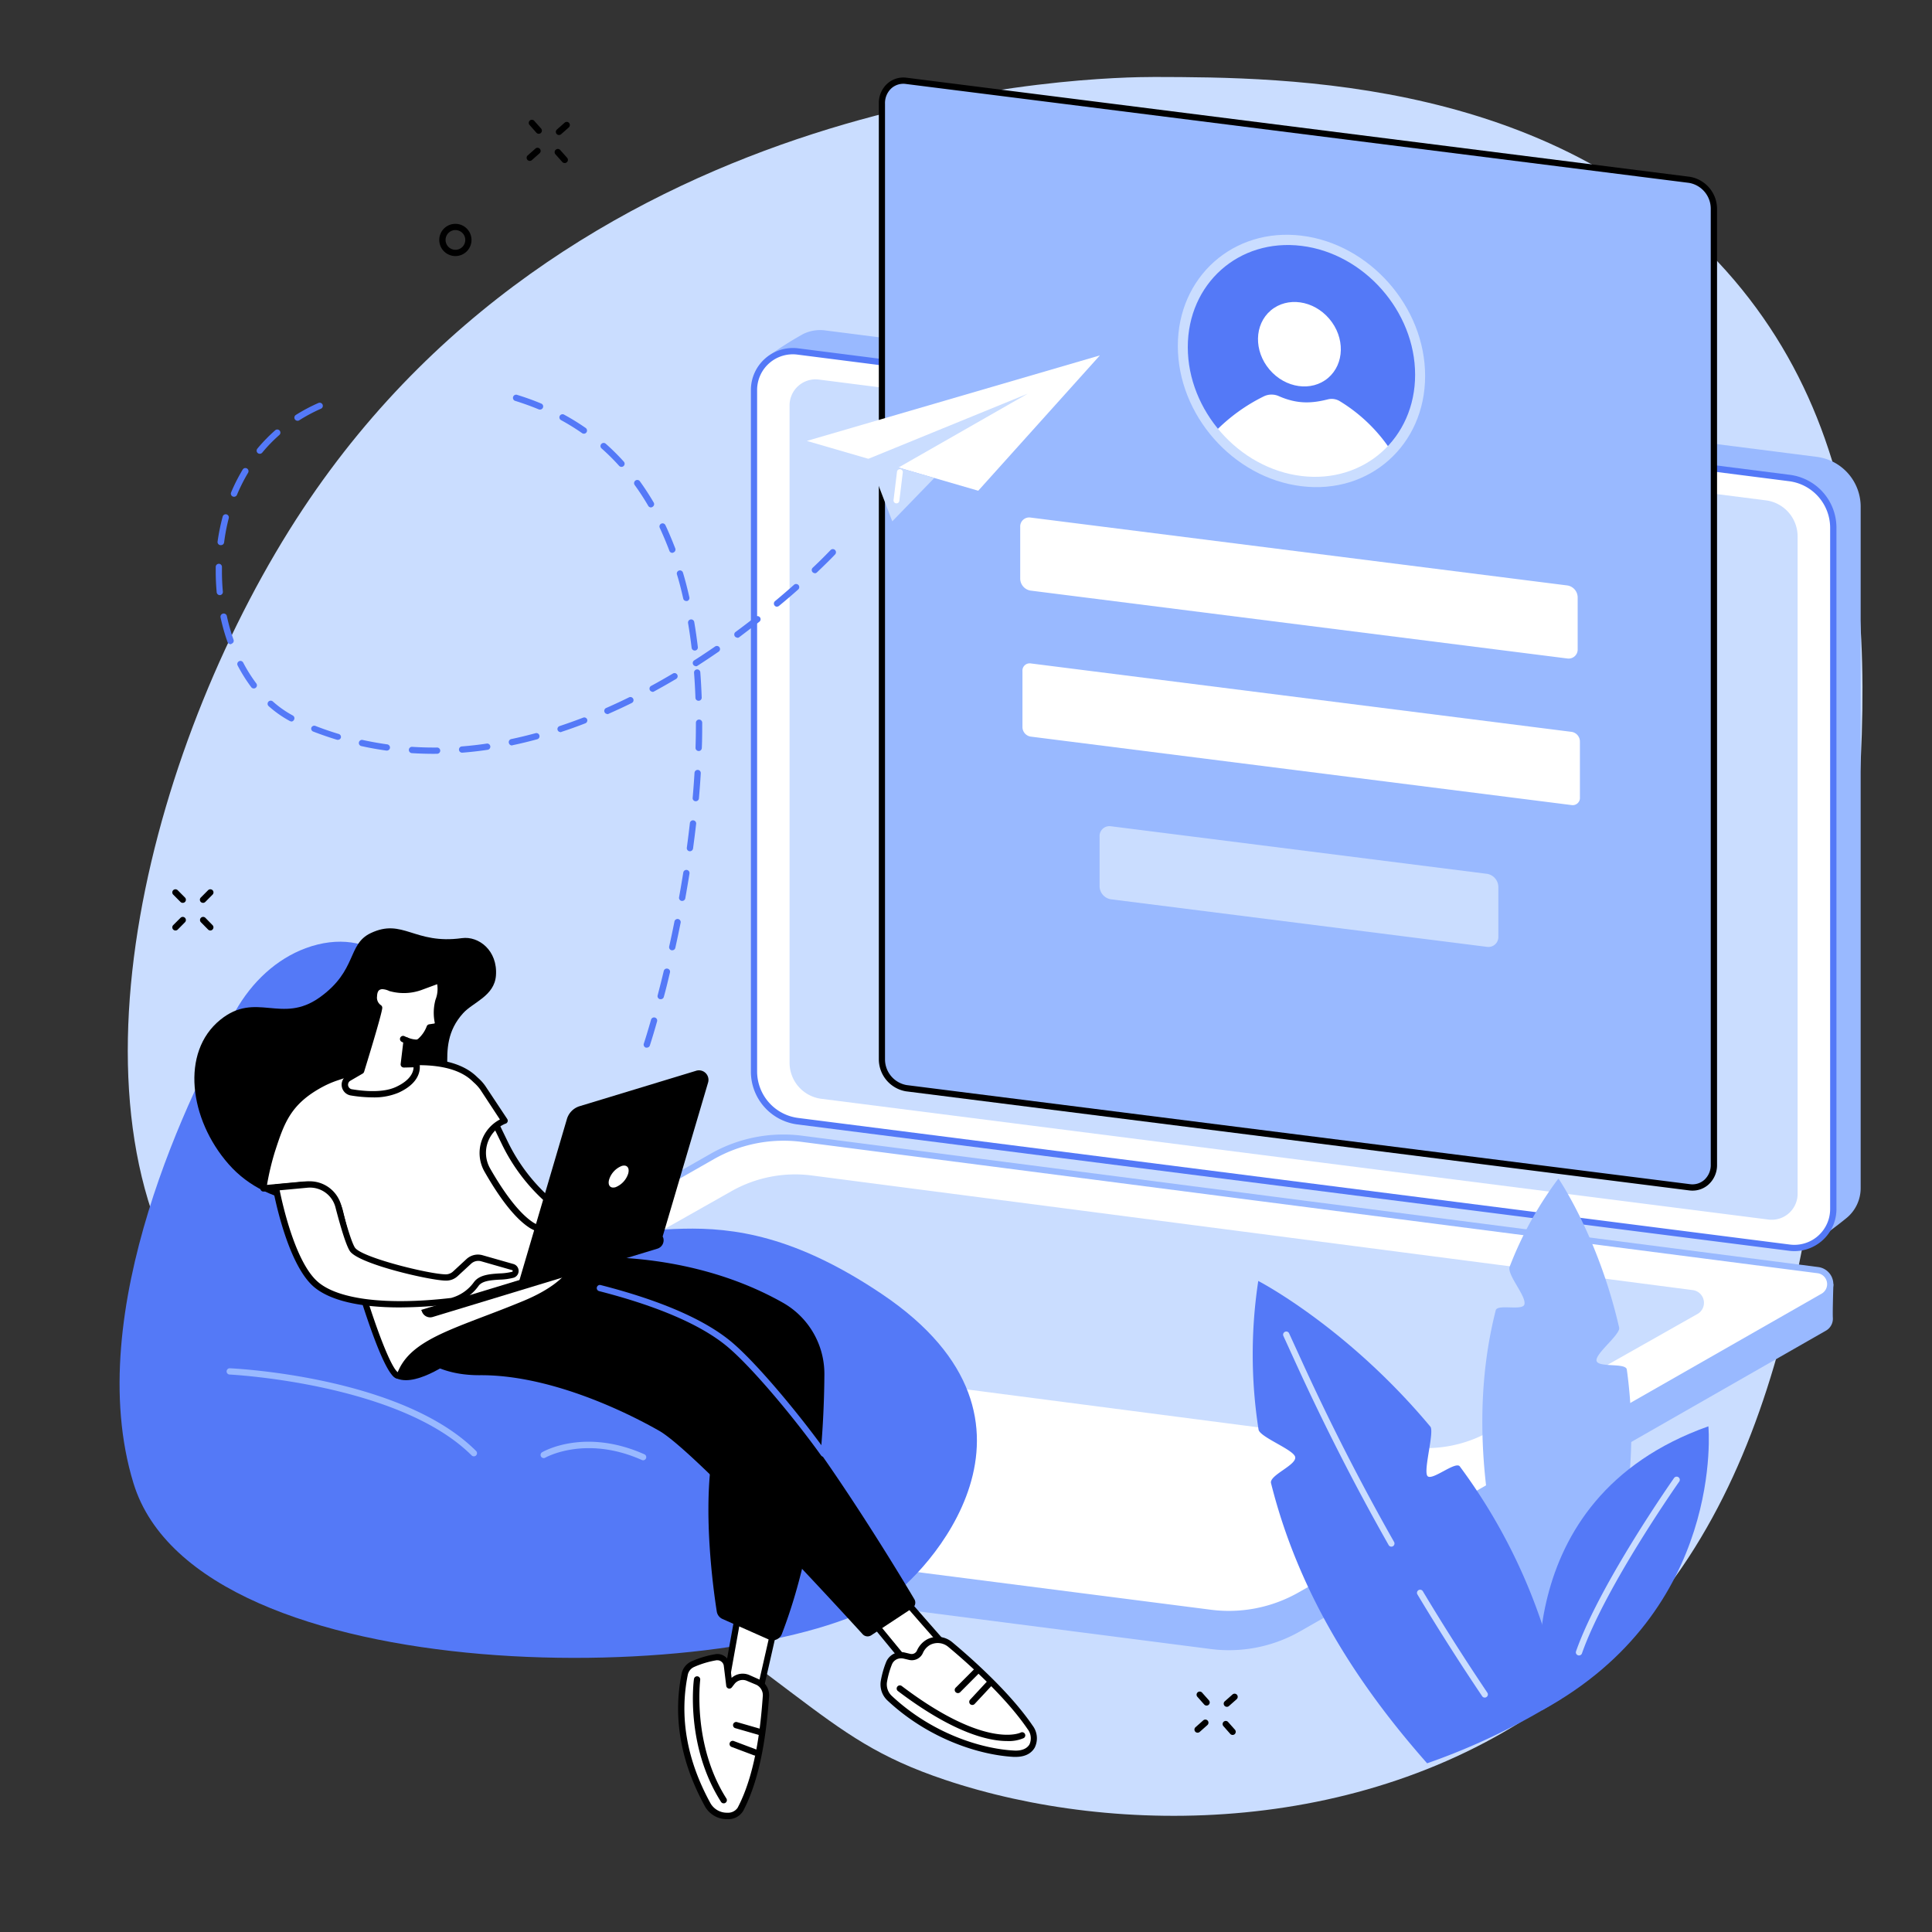 <svg xmlns="http://www.w3.org/2000/svg" id="Layer_1" data-name="Layer 1" viewBox="0 0 500 500"><rect x="0" y="0" width="500" height="500" fill="#333333" stroke="none"/><defs><style>.cls-1{fill:#caddff;}.cls-2{fill:#99b9ff;}.cls-3{fill:#fff;}.cls-4{fill:#5479f7;}</style></defs><g id="Sign_in_page" data-name="Sign in page"><path class="cls-1" d="M298.83,19.92c-14.59,0-147.71,2-220.46,111.84-38.72,58.47-64.7,154.07-26.74,206.16,11.2,15.38,17.08,12,77,48.41,82.25,50,81.86,62.84,115.91,74.28,44.32,14.88,109.81,14.85,158.86-21.7,55.66-41.48,63.89-110.41,72.14-179.45,8.09-67.75,16.28-136.4-26.75-187C404.16,20.09,332.46,20,298.83,19.92Z"></path><path class="cls-2" d="M471,320.51,213.52,284.7a12.93,12.93,0,0,1-11.3-12.84L198.69,92.29a89.16,89.16,0,0,1,9.19-5.86,10,10,0,0,1,5.67-.92l256.68,32.73a13,13,0,0,1,11.31,12.84V307.46a10,10,0,0,1-3.67,7.77C475.82,316.92,471,320.51,471,320.51Z"></path><path class="cls-3" d="M463.12,322.89,206.43,290.16a13,13,0,0,1-11.3-12.84V100.94a10.06,10.06,0,0,1,11.33-10L463.14,123.7a12.94,12.94,0,0,1,11.31,12.84V312.91A10.06,10.06,0,0,1,463.12,322.89Z"></path><path class="cls-1" d="M457.66,315.62,212.57,284.37a9.42,9.42,0,0,1-8.23-9.34V104.9a6.73,6.73,0,0,1,7.57-6.67L457,129.49a9.41,9.41,0,0,1,8.22,9.34V309A6.71,6.71,0,0,1,457.66,315.62Z"></path><path class="cls-4" d="M464.39,323.79a10.51,10.51,0,0,1-1.37-.09L206.33,291a13.78,13.78,0,0,1-12-13.64V100.94a10.88,10.88,0,0,1,12.25-10.79l256.69,32.74a13.79,13.79,0,0,1,12,13.65V312.91a10.89,10.89,0,0,1-10.88,10.88Zm-1.17-1.7a9.26,9.26,0,0,0,10.42-9.18V136.54a12.17,12.17,0,0,0-10.6-12L206.36,91.77a9.24,9.24,0,0,0-10.42,9.17V277.32a12.16,12.16,0,0,0,10.6,12Z"></path><path class="cls-2" d="M313.37,426.77l-264-34A3.64,3.64,0,0,1,46.17,389c0-1.2.12-9.6.12-9.6l139.58-79.8a39.94,39.94,0,0,1,24-4.51l260.65,33.62a4.46,4.46,0,0,1,3.54,2.68l.42,1s-.23,7-.14,8.64a3.56,3.56,0,0,1-1.84,3.37L336.46,422.19A37.13,37.13,0,0,1,313.37,426.77Z"></path><path class="cls-3" d="M81.85,387.51l-31.53-4.08A3.66,3.66,0,0,1,49,376.61L184.32,299.3a37,37,0,0,1,23.09-4.57l263,34a3.66,3.66,0,0,1,1.35,6.82L336.46,412.84a37.05,37.05,0,0,1-23.09,4.57L81.85,387.51Z"></path><path class="cls-1" d="M364.87,374.5,136.78,344.82a3.31,3.31,0,0,1-1.23-6.16l53.64-30.32A33.46,33.46,0,0,1,210,304.2l228.09,29.68a3.32,3.32,0,0,1,1.23,6.17l-53.64,30.32A33.39,33.39,0,0,1,364.87,374.5Z"></path><path class="cls-2" d="M318,418.52a37.63,37.63,0,0,1-4.75-.3L184.45,401.7a.81.81,0,0,1-.7-.91.8.8,0,0,1,.91-.7l128.81,16.52a36.49,36.49,0,0,0,22.58-4.48L471.4,334.82a2.85,2.85,0,0,0-1-5.31l-263-34A36.52,36.52,0,0,0,184.72,300l-19,10.83a.81.81,0,1,1-.81-1.41l19-10.83a38.06,38.06,0,0,1,23.59-4.68l263.05,34a4.48,4.48,0,0,1,1.65,8.34l-135.35,77.3A38.1,38.1,0,0,1,318,418.52Z"></path><path class="cls-2" d="M437.26,307.27,234.55,281.63a7.6,7.6,0,0,1-6.32-7.47V26.8a5.6,5.6,0,0,1,6.32-5.87L437.26,46.57A7.59,7.59,0,0,1,443.58,54V301.4A5.61,5.61,0,0,1,437.26,307.27Z"></path><path d="M438,308.13a6.36,6.36,0,0,1-.87-.06h0L234.44,282.43a8.43,8.43,0,0,1-7-8.27V26.8a6.78,6.78,0,0,1,2.23-5.19,6.26,6.26,0,0,1,5-1.49L437.37,45.76a8.44,8.44,0,0,1,7,8.28V301.4a6.77,6.77,0,0,1-2.23,5.18A6.18,6.18,0,0,1,438,308.13Zm-.66-1.67a4.64,4.64,0,0,0,3.72-1.1,5.17,5.17,0,0,0,1.68-4V54a6.78,6.78,0,0,0-5.61-6.67L234.44,21.73a4.66,4.66,0,0,0-3.72,1.1,5.19,5.19,0,0,0-1.68,4V274.16a6.77,6.77,0,0,0,5.61,6.66Z"></path><path class="cls-3" d="M405.67,170.42l-139-17.58a3.17,3.17,0,0,1-2.64-3.11V136.38a2.33,2.33,0,0,1,2.64-2.44l139,17.58a3.16,3.16,0,0,1,2.63,3.11V168A2.34,2.34,0,0,1,405.67,170.42Z"></path><path class="cls-3" d="M406.72,208.35l-140-17.72a2.52,2.52,0,0,1-2.11-2.49V173.69a1.87,1.87,0,0,1,2.11-2l140.05,17.72a2.54,2.54,0,0,1,2.11,2.49v14.45A1.87,1.87,0,0,1,406.72,208.35Z"></path><path class="cls-1" d="M384.87,245.05l-97.41-12.32a3.47,3.47,0,0,1-2.89-3.42V216.52a2.56,2.56,0,0,1,2.89-2.69l97.41,12.32a3.49,3.49,0,0,1,2.9,3.42v12.79A2.57,2.57,0,0,1,384.87,245.05Z"></path><ellipse class="cls-4" cx="336.82" cy="93.41" rx="29.09" ry="32.83" transform="translate(19.67 240.35) rotate(-40.36)"></ellipse><ellipse class="cls-3" cx="336.29" cy="89.08" rx="10.15" ry="11.46" transform="translate(22.35 238.98) rotate(-40.36)"></ellipse><path class="cls-3" d="M314.33,111.86a45.85,45.85,0,0,1,12.86-9.34,4.63,4.63,0,0,1,3.77,0c4.82,2.12,8.58,1.88,12.75.82a4.05,4.05,0,0,1,3.1.53A41.94,41.94,0,0,1,360,116.64C346.42,130.27,324.71,125.43,314.33,111.86Z"></path><path class="cls-1" d="M336.82,125.83c-17.66-2.14-32-18.43-32-36.3s14.36-30.68,32-28.54,32,18.43,32,36.3S354.47,128,336.82,125.83Zm0-62.2c-16.22-2-29.42,9.8-29.42,26.21s13.2,31.38,29.42,33.35,29.41-9.8,29.41-26.21S353,65.6,336.82,63.63Z"></path><path class="cls-4" d="M79.09,245.4c-7.51,2.79-13.89,8.66-18.23,16.38-11.07,19.71-40,77.49-26.31,122.1,16.75,54.65,158.31,53.18,195.2,29.93,9.37-5.91,47.72-45.77-1.5-78.9-45.12-30.37-63.77-8.08-84.57-20s-35.83-60-43.51-66.81C95.22,243.65,87.51,242.28,79.09,245.4Z"></path><path class="cls-2" d="M122.63,376.9a.8.8,0,0,1-.57-.24C103.35,358,59.85,355.75,59.42,355.73a.81.81,0,1,1,.07-1.62c1.81.08,44.57,2.26,63.72,21.4a.81.81,0,0,1,0,1.15A.82.82,0,0,1,122.63,376.9Z"></path><path class="cls-2" d="M166.45,377.92a.78.78,0,0,1-.33-.07c-14.58-6.49-24.88-.67-25-.61a.81.81,0,1,1-.82-1.4c.44-.26,11.08-6.32,26.47.53a.81.81,0,0,1,.41,1.07A.82.82,0,0,1,166.45,377.92Z"></path><path class="cls-3" d="M232.88,412.5c.13.43,15.76,18.09,15.76,18.09l-10.42,4.1-12.58-15.32Z"></path><path d="M238.22,435.51a.83.83,0,0,1-.63-.3L225,419.89a.82.82,0,0,1,.07-1.11l7.24-6.87a.84.84,0,0,1,.77-.19.79.79,0,0,1,.51.4c.63.89,9.68,11.18,15.65,17.93a.82.82,0,0,1-.31,1.3l-10.42,4.1A.8.8,0,0,1,238.22,435.51Zm-11.47-16.07,11.73,14.28,8.78-3.46c-9.8-11.08-13.23-15.07-14.46-16.56Z"></path><path class="cls-3" d="M238,427.5a5.4,5.4,0,0,1,2.3-2.54,5.08,5.08,0,0,1,5.6.68c3.92,3.27,14.58,12.52,20.61,21.37,2.14,3.14.89,7.12-4.17,6.85-8.31-.45-21.42-4.37-32.12-14.34a4.91,4.91,0,0,1-1.49-4.49,23.44,23.44,0,0,1,1.32-4.62,3.36,3.36,0,0,1,3.88-2l1.44.34A2.3,2.3,0,0,0,238,427.5Z"></path><path d="M262.88,454.68h-.55c-8.73-.47-21.89-4.55-32.62-14.56a5.69,5.69,0,0,1-1.74-5.23,24.18,24.18,0,0,1,1.37-4.78,4.15,4.15,0,0,1,4.82-2.43l1.43.34a1.5,1.5,0,0,0,1.71-.84h0a6.11,6.11,0,0,1,2.65-2.92,5.91,5.91,0,0,1,6.51.76c4.23,3.53,14.73,12.68,20.77,21.55a5.44,5.44,0,0,1,.56,5.7C267.27,453.19,266,454.68,262.88,454.68Zm-29.71-25.5a2.52,2.52,0,0,0-2.33,1.55,22.21,22.21,0,0,0-1.27,4.45,4.07,4.07,0,0,0,1.25,3.74c10.41,9.72,23.15,13.67,31.6,14.12,1.92.11,3.32-.45,4-1.58a3.84,3.84,0,0,0-.5-4c-5.92-8.69-16.28-17.73-20.46-21.21a4.27,4.27,0,0,0-4.7-.58,4.41,4.41,0,0,0-1.93,2.16,3.13,3.13,0,0,1-3.57,1.75l-1.44-.34A2.54,2.54,0,0,0,233.17,429.18Z"></path><path d="M260.65,450.58c-4.82,0-13.91-2.06-28.27-12.94a.8.8,0,0,1-.15-1.14.81.81,0,0,1,1.14-.16c21.76,16.49,30.69,12.1,30.78,12.05a.81.81,0,0,1,.76,1.44A9.7,9.7,0,0,1,260.65,450.58Z"></path><path d="M251.63,441.24a.81.81,0,0,1-.56-.22.83.83,0,0,1,0-1.15l4.22-4.55a.81.81,0,0,1,1.19,1.11L252.22,441A.8.8,0,0,1,251.63,441.24Z"></path><path d="M247.9,438.17a.82.82,0,0,1-.58-.24.81.81,0,0,1,0-1.15L252,432.1a.81.81,0,0,1,1.15,0,.82.82,0,0,1,0,1.15l-4.65,4.68A.8.8,0,0,1,247.9,438.17Z"></path><polygon class="cls-3" points="200.29 421.95 195.49 443.02 187.6 437.01 191.25 416.76 200.29 421.95"></polygon><path d="M195.49,443.83a.87.87,0,0,1-.49-.16l-7.89-6a.83.83,0,0,1-.31-.79l3.65-20.26a.82.82,0,0,1,.46-.59.8.8,0,0,1,.74,0l9,5.19a.81.81,0,0,1,.38.89l-4.79,21.07a.82.82,0,0,1-.52.58A.66.66,0,0,1,195.49,443.83Zm-7-7.16,6.49,4.94,4.38-19.26L191.84,418Z"></path><path class="cls-3" d="M198.21,439.2c-.48,6.56-1.64,19.74-6.6,29.09-1.33,2.51-6.52,2.32-8.41-1.1-3.93-7.13-9-19.24-6-33.87a3.67,3.67,0,0,1,2.05-2.6,24.76,24.76,0,0,1,6-1.81,2.46,2.46,0,0,1,2.88,2.13l.62,5.15.66-.85a3.52,3.52,0,0,1,4.21-1.08l2.49,1.09A3.77,3.77,0,0,1,198.21,439.2Z"></path><path d="M188.17,470.8a6.49,6.49,0,0,1-5.68-3.22c-6.33-11.48-8.38-23.06-6.09-34.42a4.51,4.51,0,0,1,2.51-3.18,25.8,25.8,0,0,1,6.19-1.87,3.26,3.26,0,0,1,2.53.59,3.3,3.3,0,0,1,1.31,2.24l.4,3.29a4.33,4.33,0,0,1,4.61-.72l2.48,1.1a4.56,4.56,0,0,1,2.59,4.65h0c-.61,8.37-2,20.52-6.69,29.41a4.5,4.5,0,0,1-4.11,2.13Zm-2.48-41.12a1.43,1.43,0,0,0-.29,0,24.26,24.26,0,0,0-5.81,1.75,2.85,2.85,0,0,0-1.59,2c-2.22,11-.23,22.18,5.91,33.32a4.89,4.89,0,0,0,4.3,2.38,3,3,0,0,0,2.68-1.27c5.1-9.61,6.12-23.53,6.51-28.77a3,3,0,0,0-1.62-3.05L193.3,435a2.7,2.7,0,0,0-3.24.84l-.66.85a.81.81,0,0,1-1.45-.4l-.63-5.15a1.6,1.6,0,0,0-.66-1.13A1.56,1.56,0,0,0,185.69,429.68Zm12.52,9.52h0Z"></path><path d="M187.29,466.7a.8.8,0,0,1-.69-.38c-9.2-14.45-7.12-31.09-7-31.79a.81.81,0,0,1,.91-.7.82.82,0,0,1,.7.92c0,.16-2.09,16.76,6.78,30.7a.81.81,0,0,1-.25,1.12A.75.75,0,0,1,187.29,466.7Z"></path><path d="M196.59,449a.83.83,0,0,1-.22,0l-6.14-1.77a.82.82,0,0,1,.45-1.57l6.14,1.77a.82.82,0,0,1-.23,1.6Z"></path><path d="M195.42,454.33a.71.71,0,0,1-.29-.05l-5.8-2.18a.81.81,0,0,1,.58-1.52l5.79,2.18a.81.81,0,0,1-.28,1.57Z"></path><path d="M146.79,325.68s29.37-3.5,55.84,11.47a21.18,21.18,0,0,1,10.72,18.54c-.09,15.21-1.7,43-11,67.17a2.57,2.57,0,0,1-3.45,1.42L187,419a2.55,2.55,0,0,1-1.5-1.95c-.88-5.58-3.84-26.79-.87-42.18C188,357,130.5,338.1,130.5,338.1Z"></path><path d="M236.09,416.21l-10.61,7a1.73,1.73,0,0,1-2.23-.28c-6.53-7.16-43.41-47.37-52.65-52.64-10.16-5.78-29.13-14.49-46.36-14.39S103.37,344,103.37,344l24.57-15.88s42.52,4.81,60.49,19.43c16.23,13.19,43.13,57.79,48.2,66.32A1.72,1.72,0,0,1,236.09,416.21Z"></path><path class="cls-4" d="M213.15,377a.82.82,0,0,1-.66-.34c-7.16-10-18.31-23.32-24.57-28.41-6.77-5.51-17.83-10.25-32.87-14.11a.81.81,0,1,1,.4-1.57c15.27,3.91,26.54,8.76,33.5,14.42,6.36,5.17,17.64,18.67,24.86,28.72a.81.81,0,0,1-.18,1.14A.85.85,0,0,1,213.15,377Z"></path><path class="cls-3" d="M127.55,289.44l3.15,6.48a47.56,47.56,0,0,0,16.67,19l2.91,1.9a10.06,10.06,0,0,0,6.29,1.62l.34,0a13.94,13.94,0,0,1,9.47,2.78h0l-7.61,2.45a18.59,18.59,0,0,1-14.06-1.06,39.56,39.56,0,0,1-13.52-11.12c-8.9-11.6-11-18.75-11-18.75Z"></path><path d="M153,325.33a19,19,0,0,1-8.64-2.07,39.9,39.9,0,0,1-13.79-11.35c-8.9-11.59-11-18.71-11.1-19a.82.82,0,0,1,.45-1l7.33-3.23a.82.82,0,0,1,1.06.39l3.14,6.48a46.74,46.74,0,0,0,16.39,18.63l2.9,1.9a9.34,9.34,0,0,0,5.79,1.49l.34,0a14.71,14.71,0,0,1,10,2.95.78.78,0,0,1,.3.78.8.8,0,0,1-.55.64L159,324.38A19.88,19.88,0,0,1,153,325.33Zm-31.74-32.21c.74,2,3.44,8.48,10.6,17.8a38.38,38.38,0,0,0,13.24,10.89,17.6,17.6,0,0,0,13.44,1l6-1.93a13.09,13.09,0,0,0-7.55-1.72l-.34,0a11,11,0,0,1-6.81-1.75l-2.9-1.9a48.36,48.36,0,0,1-17-19.28l-2.8-5.77Z"></path><path d="M117.86,351.56s-9.66,7.37-15,5.25,3.83-11.2,6.52-11.55S117.86,351.56,117.86,351.56Z"></path><path d="M119.54,242.79c4.34-.6,9.3,3.2,8.81,9.69-.41,5.3-5.93,6.9-8.49,9.73-8.28,9.15-.33,19.08-6.8,28.21-6.16,8.69-15.52,2.71-28,12.69-9.85,7.86,26-4.08,13.42,4.21-10,6.62-28.77,6.06-39.37-6.1C49,289.66,46.67,272.31,57,263.93c9.28-7.53,15.84,1.25,25.75-5.81,9.76-7,7.08-13.71,13.17-16.62C104.27,237.52,107.22,244.5,119.54,242.79Z"></path><path class="cls-3" d="M68.14,307.56A75.69,75.69,0,0,1,70.32,298c2.53-7.78,4.26-12.83,12.93-17.45a25.78,25.78,0,0,1,4-1.72L92.54,277s21.63-6.18,30.29,2.17a13.4,13.4,0,0,1,2.15,2.34l5.65,8.51,0,0a9,9,0,0,0-4.43,12.75c3.08,5.41,7.33,11.73,11.56,14.36,1.34.83,12.1,5.26,12.1,5.26s2.64,8.05-13.92,15-28.64,9.41-32.12,17.93c-2,5.05-10.43-19.15-15.82-41.83a9,9,0,0,0-9.59-6.89Z"></path><path d="M103.07,356.82H103c-.78-.06-2.62-.2-7.49-14.19-2.86-8.21-5.89-18.76-8.32-28.94a8.23,8.23,0,0,0-8.72-6.27l-10.21.95a.81.81,0,0,1-.68-.26.82.82,0,0,1-.2-.69,75.19,75.19,0,0,1,2.21-9.72c2.47-7.6,4.26-13.09,13.31-17.92A27.07,27.07,0,0,1,87,278l5.24-1.75c.94-.27,22.22-6.23,31.11,2.36l.37.35a11.55,11.55,0,0,1,1.91,2.13l5.64,8.5a.83.83,0,0,1,.1.69.85.85,0,0,1-.47.51l-.06,0a8.17,8.17,0,0,0-4,11.6c4.08,7.15,8,12,11.29,14.07.94.58,7.68,3.43,12,5.19a.81.81,0,0,1,.46.5c.12.36,2.68,8.85-14.38,16-3.73,1.55-7.31,2.91-10.46,4.11-10.83,4.12-18.65,7.1-21.21,13.38C104.12,356.64,103.48,356.82,103.07,356.82Zm-.17-1.57ZM79.18,305.76a9.89,9.89,0,0,1,9.56,7.55c5.2,21.88,11.92,40.4,14.23,41.82a.93.93,0,0,0,0-.1c2.83-6.94,10.93-10,22.14-14.29,3.14-1.19,6.7-2.55,10.41-4.09,13.66-5.7,13.73-12.1,13.53-13.63-2.16-.89-10.57-4.37-11.82-5.15-3.59-2.23-7.57-7.16-11.84-14.65a9.73,9.73,0,0,1-.74-8,9.83,9.83,0,0,1,4.73-5.5L124.31,282a10.77,10.77,0,0,0-1.67-1.84l-.38-.36c-8.23-7.94-29.28-2-29.5-2l-5.2,1.74a25.37,25.37,0,0,0-3.93,1.66c-8.48,4.52-10.09,9.48-12.53,17a69,69,0,0,0-2,8.45l9.15-.85C78.58,305.77,78.88,305.76,79.18,305.76Z"></path><path class="cls-3" d="M132.7,327.92l-8-2.28a3.57,3.57,0,0,0-3.39.81l-3.48,3.22a3.53,3.53,0,0,1-2.45.94c-4,0-22.18-4.27-24.17-7.29-1-1.49-2.48-6.73-3.61-11.06a7.65,7.65,0,0,0-8.12-5.69l-8,.75s3.45,19.29,10.39,25.14c5.39,4.54,17.57,6.28,35,4.25a11.27,11.27,0,0,0,6.49-4.44c1.82-2.44,6.65-1.5,9.44-2.35A1,1,0,0,0,132.7,327.92Z"></path><path d="M103.44,338.36c-10.36,0-18-1.79-22.16-5.28-7.09-6-10.52-24.81-10.67-25.61a.81.81,0,0,1,.16-.64.83.83,0,0,1,.57-.32l8-.75a8.43,8.43,0,0,1,9,6.3c2.07,7.92,3.09,10.17,3.51,10.81,1.68,2.56,19.16,6.88,23.5,6.93a2.78,2.78,0,0,0,1.89-.73l3.48-3.22a4.37,4.37,0,0,1,4.16-1l8,2.28h0a1.85,1.85,0,0,1,1.34,1.77,1.83,1.83,0,0,1-1.31,1.78,16,16,0,0,1-3.64.49c-2.18.14-4.43.29-5.39,1.58a12.1,12.1,0,0,1-7,4.76A119.12,119.12,0,0,1,103.44,338.36ZM72.38,308.05c.77,3.79,4.13,18.89,10,23.79,5.35,4.5,17.87,6,34.36,4.07h0a10.7,10.7,0,0,0,5.93-4.12c1.42-1.9,4.17-2.07,6.59-2.23a15.51,15.51,0,0,0,3.27-.42.21.21,0,0,0,.16-.22.2.2,0,0,0-.16-.21l-8-2.29a2.74,2.74,0,0,0-2.61.63l-3.49,3.22a4.31,4.31,0,0,1-3,1.15h-.05c-3.89,0-22.61-4.27-24.84-7.65-.85-1.29-2.1-5.09-3.72-11.3a6.81,6.81,0,0,0-7.25-5.09Z"></path><path class="cls-3" d="M93.44,277.17S98,262.6,98.11,260.84a3.13,3.13,0,0,1-1.36-3c.16-4.22,4.34-2.13,4.34-2.13l.41.1a12.79,12.79,0,0,0,7.25-.36l4.89-1.7s1,1.79-.17,5.26a12,12,0,0,0-.16,5.59,1,1,0,0,1-.81,1.11l-1.31.2a9,9,0,0,1-2.42,3.54,1.58,1.58,0,0,1-1.13.41,7.2,7.2,0,0,1-2.41-.56l-.74,6.18,3.25-.08s1.17,3.87-5,6.67c-3.39,1.55-8.2,1.24-11.82.65a2,2,0,0,1-.69-3.71Z"></path><path d="M96.43,284a35.64,35.64,0,0,1-5.62-.49,2.82,2.82,0,0,1-1-5.22l2.92-1.7c1.66-5.36,4-13.27,4.47-15.43a4.14,4.14,0,0,1-1.29-3.36,3.38,3.38,0,0,1,1.46-3c1.5-.89,3.48-.07,4,.15l.33.08a12.08,12.08,0,0,0,6.79-.33l4.89-1.71a.82.82,0,0,1,1,.36c.05.09,1.19,2.16-.11,5.94a11.41,11.41,0,0,0-.12,5.2,1.8,1.8,0,0,1-1.5,2l-.87.13a9.16,9.16,0,0,1-2.44,3.41,2.38,2.38,0,0,1-1.72.62,8,8,0,0,1-1.67-.27l-.51,4.24,2.31-.05a.83.83,0,0,1,.8.57c0,.19,1.3,4.59-5.42,7.65A16.2,16.2,0,0,1,96.43,284ZM99,256a1.45,1.45,0,0,0-.76.18c-.41.24-.63.81-.66,1.68a2.36,2.36,0,0,0,.93,2.23.83.83,0,0,1,.42.79c-.16,1.8-4.24,15-4.7,16.5a.84.84,0,0,1-.37.46l-3.2,1.86a1.19,1.19,0,0,0,.42,2.2c3.39.56,8.11.91,11.35-.58,4-1.83,4.58-4.05,4.6-5.1l-2.51.06a.9.9,0,0,1-.62-.26.86.86,0,0,1-.21-.65l.74-6.18a.82.82,0,0,1,1.12-.65,6.68,6.68,0,0,0,2.14.5.74.74,0,0,0,.54-.21,8.1,8.1,0,0,0,2.22-3.26.82.82,0,0,1,.63-.48l1.31-.2a.16.16,0,0,0,.13-.18,12.87,12.87,0,0,1,.19-6,7.54,7.54,0,0,0,.43-4L109,256.24a13.56,13.56,0,0,1-7.7.38l-.41-.1a.49.49,0,0,1-.17-.06A4.67,4.67,0,0,0,99,256Zm-5.55,21.14Z"></path><path d="M105.23,270.13a.84.84,0,0,1-.35-.07l-.9-.43a.81.81,0,1,1,.69-1.47l.9.42a.81.81,0,0,1,.39,1.08A.79.79,0,0,1,105.23,270.13Z"></path><path d="M171.4,320.32l-37.05,11.27,12.37-42a4.94,4.94,0,0,1,3.32-3.32l30.07-9.14a2.46,2.46,0,0,1,3.15,3Z"></path><path class="cls-3" d="M162.57,303.75a5.62,5.62,0,0,1-3.25,3.49c-1.36.41-2.11-.48-1.67-2a5.59,5.59,0,0,1,3.25-3.49C162.26,301.34,163,302.23,162.57,303.75Z"></path><path d="M170.11,323.16,112,340.83a2.27,2.27,0,0,1-2.84-1.51L109,339l62.47-19,.17.31A2.27,2.27,0,0,1,170.11,323.16Z"></path><polygon class="cls-3" points="208.81 114.11 253.17 127 284.65 91.98 208.81 114.11"></polygon><polygon class="cls-1" points="230.92 134.92 224.73 118.74 265.96 101.89 232.52 121 241.8 123.7 230.92 134.92"></polygon><path class="cls-3" d="M232,130.27h-.09a.76.76,0,0,1-.66-.84l.88-7.25a.76.76,0,1,1,1.5.18l-.88,7.25A.75.75,0,0,1,232,130.27Z"></path><path d="M45.4,240.81a.8.8,0,0,1-.57-.24.81.81,0,0,1,0-1.15l1.89-1.89a.81.81,0,0,1,1.15,1.15L46,240.57A.82.82,0,0,1,45.4,240.81Z"></path><path d="M52.55,233.66a.85.85,0,0,1-.58-.23.81.81,0,0,1,0-1.15l1.89-1.9a.83.83,0,0,1,1.15,0,.81.81,0,0,1,0,1.15l-1.89,1.9A.83.83,0,0,1,52.55,233.66Z"></path><path d="M54.44,240.81a.82.82,0,0,1-.58-.24L52,238.68a.81.81,0,0,1,1.15-1.15L55,239.42a.81.81,0,0,1,0,1.15A.78.78,0,0,1,54.44,240.81Z"></path><path d="M47.29,233.66a.83.83,0,0,1-.57-.23l-1.89-1.9a.81.81,0,0,1,0-1.15.83.83,0,0,1,1.15,0l1.89,1.9a.81.81,0,0,1,0,1.15A.85.85,0,0,1,47.29,233.66Z"></path><path d="M137.11,41.64a.81.81,0,0,1-.54-1.42l2-1.77a.81.81,0,1,1,1.08,1.21l-2,1.78A.81.81,0,0,1,137.11,41.64Z"></path><path d="M144.67,34.94a.81.81,0,0,1-.54-1.42l2-1.77a.81.81,0,0,1,1.15.07.83.83,0,0,1-.07,1.15l-2,1.77A.79.79,0,0,1,144.67,34.94Z"></path><path d="M146.13,42.19a.8.8,0,0,1-.61-.27l-1.78-2A.81.81,0,0,1,145,38.84l1.77,2a.81.81,0,0,1-.6,1.35Z"></path><path d="M139.43,34.62a.8.8,0,0,1-.61-.27l-1.77-2a.81.81,0,0,1,.07-1.15.8.8,0,0,1,1.14.07l1.78,2a.83.83,0,0,1-.07,1.15A.81.81,0,0,1,139.43,34.62Z"></path><path d="M117.86,66.26h-.26a4.17,4.17,0,0,1-3.91-4.42,4.17,4.17,0,1,1,4.17,4.43Zm0-6.72a2.56,2.56,0,0,0-2.54,2.39h0a2.55,2.55,0,1,0,2.7-2.38Zm-3.35,2.34h0Z"></path><path d="M309.94,448.42a.81.81,0,0,1-.54-1.42l2-1.77a.81.81,0,1,1,1.08,1.21l-2,1.78A.86.86,0,0,1,309.94,448.42Z"></path><path d="M317.51,441.72a.81.81,0,0,1-.54-1.42l2-1.77a.81.81,0,0,1,1.15.07.83.83,0,0,1-.07,1.15l-2,1.77A.76.76,0,0,1,317.51,441.72Z"></path><path d="M319,449a.8.8,0,0,1-.61-.27l-1.77-2a.81.81,0,0,1,.07-1.15.8.8,0,0,1,1.14.07l1.78,2a.83.83,0,0,1-.07,1.15A.81.81,0,0,1,319,449Z"></path><path d="M312.26,441.4a.82.82,0,0,1-.61-.27l-1.77-2a.81.81,0,0,1,1.22-1.08l1.77,2a.81.81,0,0,1-.61,1.35Z"></path><path class="cls-4" d="M112.26,195.09c-1.9,0-3.81-.06-5.69-.18a.83.83,0,0,1-.76-.87.81.81,0,0,1,.87-.76c2.12.14,4.29.2,6.44.18h0a.81.81,0,0,1,0,1.62Zm7.36-.3a.81.81,0,0,1-.06-1.62c2.11-.17,4.27-.41,6.41-.73a.81.81,0,1,1,.23,1.61c-2.17.32-4.36.57-6.51.74Zm-19.46-.54H100c-2.16-.3-4.34-.69-6.46-1.16a.81.81,0,1,1,.35-1.58c2.08.45,4.21.84,6.34,1.13a.83.83,0,0,1,.69.92A.81.81,0,0,1,100.16,194.25Zm32.33-1.33a.82.82,0,0,1-.8-.65.81.81,0,0,1,.63-1c2.07-.44,4.19-.95,6.28-1.52a.81.81,0,0,1,.43,1.57c-2.13.58-4.27,1.1-6.37,1.54Zm-45-1.46-.24,0c-2.08-.63-4.17-1.35-6.21-2.14a.8.8,0,0,1-.46-1,.81.81,0,0,1,1-.47c2,.78,4.05,1.49,6.09,2.1a.81.81,0,0,1,.54,1A.79.79,0,0,1,87.46,191.46Zm57.58-2a.8.8,0,0,1-.77-.55.81.81,0,0,1,.52-1c2-.67,4.06-1.4,6.09-2.18a.8.8,0,0,1,1.05.46.81.81,0,0,1-.47,1c-2.05.8-4.13,1.54-6.16,2.21A.78.78,0,0,1,145,189.51Zm-69.69-2.77a.81.81,0,0,1-.39-.1,28.57,28.57,0,0,1-5.46-3.84.81.81,0,0,1-.07-1.15.82.82,0,0,1,1.15-.06,27,27,0,0,0,5.15,3.62.81.81,0,0,1,.34,1.1A.83.83,0,0,1,75.35,186.74Zm81.84-1.91a.81.81,0,0,1-.33-1.56c1.94-.85,3.92-1.77,5.87-2.73a.81.81,0,1,1,.72,1.45c-2,1-4,1.91-5.94,2.77A.71.71,0,0,1,157.19,184.83Zm11.68-5.75a.81.81,0,0,1-.39-1.52c1.87-1,3.77-2.1,5.64-3.2a.8.8,0,0,1,1.11.28.82.82,0,0,1-.28,1.12c-1.89,1.11-3.8,2.2-5.69,3.23A.92.92,0,0,1,168.87,179.08Zm-103.22-.86a.81.81,0,0,1-.65-.32,41.13,41.13,0,0,1-3.53-5.62.81.81,0,1,1,1.44-.75,39.37,39.37,0,0,0,3.39,5.39.81.81,0,0,1-.65,1.3Zm114.43-5.77a.81.81,0,0,1-.44-1.5c1.8-1.15,3.62-2.36,5.4-3.59a.82.82,0,0,1,1.13.21.81.81,0,0,1-.21,1.13c-1.8,1.24-3.63,2.46-5.44,3.62A.8.8,0,0,1,180.08,172.45Zm-120.47-5.7a.81.81,0,0,1-.76-.54,52.31,52.31,0,0,1-1.8-6.36.83.83,0,0,1,.63-1,.82.82,0,0,1,1,.63,51.33,51.33,0,0,0,1.74,6.16.8.8,0,0,1-.5,1A.65.65,0,0,1,59.61,166.75Zm131.2-1.68a.84.84,0,0,1-.66-.33.82.82,0,0,1,.18-1.14c1.72-1.27,3.46-2.59,5.17-3.93a.81.81,0,0,1,1.14.14.82.82,0,0,1-.14,1.14c-1.72,1.35-3.47,2.68-5.21,4A.77.77,0,0,1,190.81,165.07Zm10.25-8a.79.79,0,0,1-.62-.3.81.81,0,0,1,.1-1.14c1.66-1.39,3.32-2.81,4.92-4.24a.82.82,0,0,1,1.15.07.81.81,0,0,1-.07,1.15c-1.61,1.43-3.28,2.87-5,4.27A.83.83,0,0,1,201.06,157Zm-144.2-3a.81.81,0,0,1-.81-.73c-.16-1.77-.25-3.56-.25-5.33,0-.42,0-.85,0-1.27a.82.82,0,0,1,.82-.79h0a.81.81,0,0,1,.79.83c0,.41,0,.82,0,1.23,0,1.72.08,3.46.24,5.17a.82.82,0,0,1-.73.89Zm154-5.69a.81.81,0,0,1-.56-1.4c2.14-2,3.69-3.61,4.62-4.57a.81.81,0,0,1,1.17,1.13c-.94,1-2.51,2.56-4.67,4.62A.86.86,0,0,1,210.81,148.37ZM57.16,141.08H57a.81.81,0,0,1-.69-.92,53.34,53.34,0,0,1,1.32-6.47.81.81,0,0,1,1.57.43A51.57,51.57,0,0,0,58,140.38.81.81,0,0,1,57.16,141.08Zm3.4-12.52a.91.91,0,0,1-.32-.06.82.82,0,0,1-.43-1.07,46.68,46.68,0,0,1,3-5.91.81.81,0,1,1,1.39.84,46,46,0,0,0-2.87,5.7A.81.81,0,0,1,60.56,128.56Zm6.67-11.12a.84.84,0,0,1-.52-.18.83.83,0,0,1-.11-1.15,42.32,42.32,0,0,1,4.62-4.75.81.81,0,0,1,1.15.07.82.82,0,0,1-.08,1.15,39.88,39.88,0,0,0-4.43,4.57A.83.83,0,0,1,67.23,117.44ZM77,108.89a.8.8,0,0,1-.69-.38.81.81,0,0,1,.25-1.12,44,44,0,0,1,5.85-3.1.81.81,0,0,1,1.07.42.81.81,0,0,1-.42,1.07,42.5,42.5,0,0,0-5.63,3A.75.75,0,0,1,77,108.89Z"></path><path class="cls-4" d="M167.39,271.12a.78.78,0,0,1-.26,0,.82.82,0,0,1-.52-1s.76-2.29,1.88-6.22a.81.81,0,0,1,1-.56.8.8,0,0,1,.56,1c-1.13,4-1.88,6.26-1.89,6.29A.8.8,0,0,1,167.39,271.12Zm3.6-12.53-.21,0a.82.82,0,0,1-.58-1c.54-2.08,1.08-4.2,1.58-6.3a.81.81,0,0,1,1-.6.8.8,0,0,1,.6,1c-.5,2.11-1,4.24-1.59,6.33A.8.8,0,0,1,171,258.59Zm3-12.66-.18,0a.82.82,0,0,1-.62-1c.47-2.1.92-4.24,1.34-6.36a.82.82,0,1,1,1.6.32c-.43,2.13-.88,4.28-1.35,6.39A.81.81,0,0,1,174,245.93Zm2.56-12.77-.15,0a.82.82,0,0,1-.66-.94c.39-2.14.75-4.3,1.09-6.4a.81.81,0,1,1,1.61.25c-.34,2.12-.71,4.29-1.09,6.44A.83.83,0,0,1,176.6,233.16Zm2-12.86h-.11a.81.81,0,0,1-.69-.92c.29-2.15.56-4.32.8-6.44a.82.82,0,0,1,1.62.18c-.24,2.14-.52,4.32-.81,6.48A.83.83,0,0,1,178.63,220.3Zm1.46-12.94H180a.8.8,0,0,1-.74-.88c.19-2.18.35-4.36.48-6.47a.81.81,0,1,1,1.62.1c-.12,2.13-.29,4.32-.48,6.52A.81.81,0,0,1,180.09,207.36Zm.78-13h0a.82.82,0,0,1-.79-.84c.07-2.15.1-4.3.1-6.39v-.09a.82.82,0,0,1,.82-.82.82.82,0,0,1,.81.82v.09c0,2.1,0,4.27-.1,6.44A.82.82,0,0,1,180.87,194.37Zm0-13a.8.8,0,0,1-.81-.78c-.08-2.18-.2-4.36-.36-6.47a.81.81,0,1,1,1.62-.12c.16,2.13.28,4.33.36,6.53a.8.8,0,0,1-.78.84Zm-1-13a.81.81,0,0,1-.8-.71c-.26-2.17-.57-4.33-.92-6.4a.81.81,0,1,1,1.6-.27c.36,2.1.67,4.28.93,6.48a.8.8,0,0,1-.71.9Zm-2.18-12.82a.8.8,0,0,1-.79-.63c-.49-2.14-1-4.24-1.63-6.25a.81.81,0,0,1,1.56-.46c.61,2,1.16,4.18,1.65,6.35a.81.81,0,0,1-.61,1A.55.55,0,0,1,177.69,155.55ZM174,143.08a.81.81,0,0,1-.76-.53c-.76-2-1.6-4-2.49-5.94a.81.81,0,1,1,1.47-.68c.91,1.93,1.76,4,2.54,6a.81.81,0,0,1-.47,1.05A.74.74,0,0,1,174,143.08Zm-5.53-11.76a.8.8,0,0,1-.7-.4c-1.09-1.87-2.27-3.68-3.5-5.38a.82.82,0,1,1,1.32-1c1.26,1.75,2.47,3.6,3.59,5.52a.81.81,0,0,1-.3,1.11A.77.77,0,0,1,168.47,131.32Zm-7.63-10.49a.84.84,0,0,1-.61-.27,55.3,55.3,0,0,0-4.55-4.51.8.8,0,0,1-.07-1.14.82.82,0,0,1,1.15-.08,58.52,58.52,0,0,1,4.68,4.64.81.81,0,0,1-.06,1.15A.8.8,0,0,1,160.84,120.83Zm-9.73-8.59a.78.78,0,0,1-.46-.14,58.23,58.23,0,0,0-5.45-3.37.81.81,0,0,1,.77-1.43,60.27,60.27,0,0,1,5.61,3.46.83.83,0,0,1,.2,1.13A.81.81,0,0,1,151.11,112.24ZM139.72,106a.85.85,0,0,1-.31-.06c-1.94-.81-4-1.54-6-2.17a.82.82,0,1,1,.48-1.56c2.12.65,4.2,1.4,6.18,2.23a.8.8,0,0,1,.44,1.06A.81.81,0,0,1,139.72,106Z"></path><path class="cls-2" d="M400.53,439.78s-26.11-51-13.43-100.69c.43-1.66,6.88.19,7.4-1.47.65-2.11-4.6-7.73-3.79-9.83A94.63,94.63,0,0,1,403.32,305s10.34,15.06,15.71,38.57c.41,1.77-6.19,6.71-5.85,8.58s7.59.45,7.84,2.29C424.32,378.27,421.48,408.44,400.53,439.78Z"></path><path class="cls-4" d="M377.8,379.51c-1.09-1.48-7.27,3.88-8.38,2.47s1.85-11.45.75-12.77c-21.57-25.85-44.53-37.7-44.53-37.7a126.37,126.37,0,0,0,.07,38.46c.3,1.95,9.1,5.19,9.48,7.1.42,2.1-6.76,4.71-6.25,6.76,7.56,30.29,24.06,54,40.4,72.51a170.68,170.68,0,0,0,34.77-16.75A146.61,146.61,0,0,0,377.8,379.51Z"></path><path class="cls-1" d="M384.25,439.33a.78.78,0,0,1-.67-.36c-5.78-8.58-11.42-17.44-16.75-26.33a.8.8,0,0,1,.28-1.11.82.82,0,0,1,1.12.28c5.31,8.86,10.93,17.69,16.69,26.25a.8.8,0,0,1-.22,1.13A.73.73,0,0,1,384.25,439.33Z"></path><path class="cls-1" d="M360.08,400.27a.79.79,0,0,1-.7-.41c-8.62-15.19-16.67-31-23.92-46.85l-3.32-7.27a.81.81,0,0,1,.41-1.07.8.8,0,0,1,1.07.4l3.32,7.26c7.23,15.86,15.26,31.58,23.85,46.73a.82.82,0,0,1-.31,1.11A.79.79,0,0,1,360.08,400.27Z"></path><path class="cls-4" d="M399.05,442.64s-10.33-54.57,43.08-73.51C442.13,369.13,446.61,416.76,399.05,442.64Z"></path><path class="cls-1" d="M408.64,428.43a.65.65,0,0,1-.27-.05.8.8,0,0,1-.5-1c6.13-17.5,25.19-44.6,25.38-44.88a.81.81,0,0,1,1.33.94c-.19.27-19.12,27.19-25.18,44.48A.81.81,0,0,1,408.64,428.43Z"></path></g></svg>